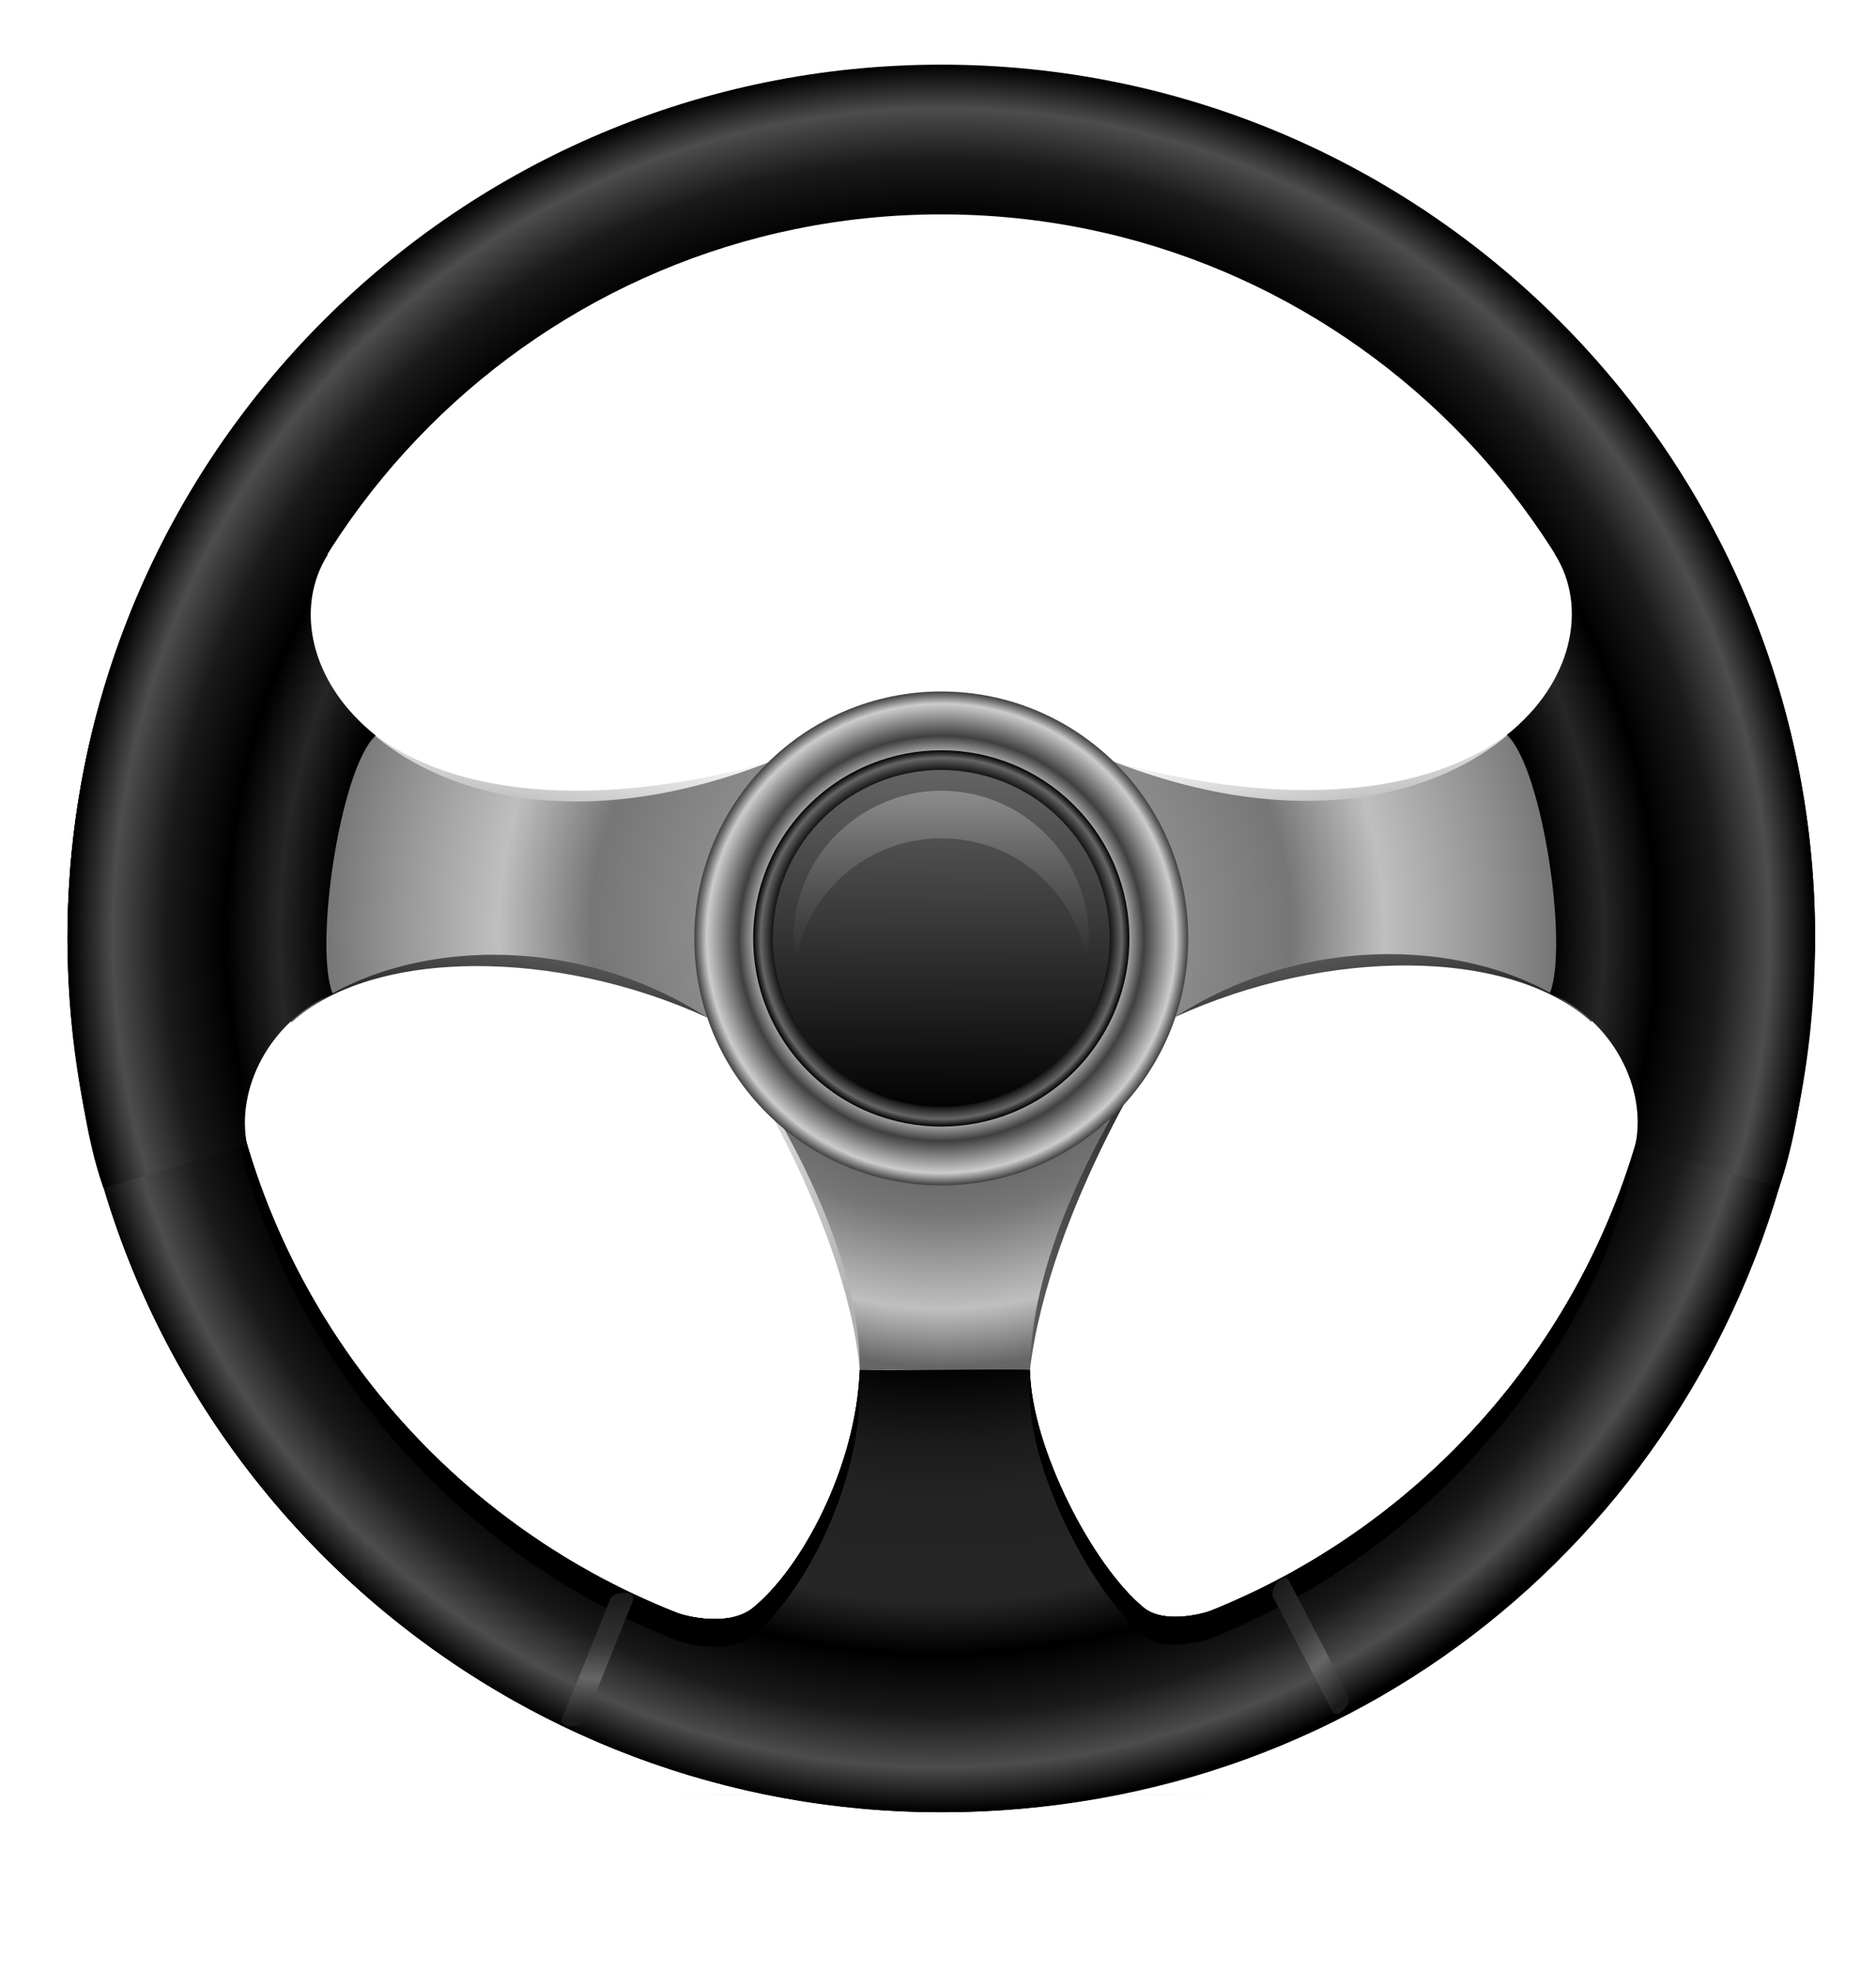 <?xml version="1.0" encoding="UTF-8"?>
<svg id="_лой_1" data-name="—лой 1" xmlns="http://www.w3.org/2000/svg" xmlns:xlink="http://www.w3.org/1999/xlink" viewBox="0 0 1105.51 1162.2">
  <defs>
    <style>
      .cls-1 {
        fill: url(#linear-gradient);
      }

      .cls-1, .cls-2, .cls-3, .cls-4, .cls-5, .cls-6, .cls-7, .cls-8, .cls-9, .cls-10, .cls-11, .cls-12, .cls-13, .cls-14, .cls-15, .cls-16, .cls-17, .cls-18, .cls-19, .cls-20 {
        stroke-width: 0px;
      }

      .cls-2 {
        fill: url(#radial-gradient-8);
      }

      .cls-4 {
        fill: url(#radial-gradient-13);
      }

      .cls-5 {
        fill: url(#radial-gradient-12);
      }

      .cls-6 {
        fill: url(#linear-gradient-5);
      }

      .cls-7 {
        fill: #fff;
      }

      .cls-8 {
        fill: url(#linear-gradient-2);
      }

      .cls-9 {
        fill: url(#radial-gradient-2);
      }

      .cls-10 {
        fill: url(#radial-gradient-7);
      }

      .cls-11 {
        fill: url(#linear-gradient-3);
      }

      .cls-12 {
        fill: url(#radial-gradient-5);
      }

      .cls-13 {
        fill: url(#radial-gradient);
      }

      .cls-14 {
        fill: url(#radial-gradient-10);
      }

      .cls-15 {
        fill: url(#radial-gradient-6);
      }

      .cls-16 {
        fill: url(#radial-gradient-9);
      }

      .cls-17 {
        fill: url(#radial-gradient-3);
      }

      .cls-18 {
        fill: url(#radial-gradient-11);
      }

      .cls-19 {
        fill: url(#linear-gradient-4);
      }

      .cls-20 {
        fill: url(#radial-gradient-4);
      }
    </style>
    <radialGradient id="radial-gradient" cx="556.53" cy="19095.82" fx="556.53" fy="19095.82" r="531.54" gradientTransform="translate(0 -115.31) scale(1 .06)" gradientUnits="userSpaceOnUse">
      <stop offset="0" stop-color="#b3b3b3"/>
      <stop offset=".06" stop-color="#b8b8b8"/>
      <stop offset=".93" stop-color="#fff"/>
    </radialGradient>
    <linearGradient id="linear-gradient" x1="425.1" y1="707.24" x2="688.13" y2="707.24" gradientUnits="userSpaceOnUse">
      <stop offset="0" stop-color="#f2f2f2"/>
      <stop offset="1" stop-color="#1a1a1a"/>
    </linearGradient>
    <radialGradient id="radial-gradient-2" cx="555.72" cy="549.41" fx="555.72" fy="549.41" r="426.7" gradientUnits="userSpaceOnUse">
      <stop offset="0" stop-color="#333"/>
      <stop offset=".21" stop-color="#505050"/>
      <stop offset=".32" stop-color="#666"/>
      <stop offset=".39" stop-color="#767676"/>
      <stop offset=".52" stop-color="#bfbfbf"/>
      <stop offset=".6" stop-color="#666"/>
      <stop offset=".98" stop-color="#4d4d4d"/>
    </radialGradient>
    <radialGradient id="radial-gradient-3" cx="554.69" cy="553.03" fx="554.69" fy="553.03" r="514.93" gradientUnits="userSpaceOnUse">
      <stop offset=".76" stop-color="#262626"/>
      <stop offset=".82" stop-color="#000"/>
      <stop offset=".89" stop-color="#1a1a1a"/>
      <stop offset=".95" stop-color="#4d4d4d"/>
      <stop offset="1" stop-color="#000"/>
    </radialGradient>
    <radialGradient id="radial-gradient-4" cx="554.69" cy="553.03" fx="554.69" fy="553.03" r="514.93" xlink:href="#radial-gradient-3"/>
    <radialGradient id="radial-gradient-5" cx="551.91" cy="553.03" fx="551.91" fy="553.03" r="514.21" gradientUnits="userSpaceOnUse">
      <stop offset=".49" stop-color="#000"/>
      <stop offset=".53" stop-color="#0d0d0d"/>
      <stop offset=".58" stop-color="#1b1b1b"/>
      <stop offset=".64" stop-color="#232323"/>
      <stop offset=".76" stop-color="#262626"/>
      <stop offset=".82" stop-color="#000"/>
      <stop offset=".89" stop-color="#1a1a1a"/>
      <stop offset=".95" stop-color="#4d4d4d"/>
      <stop offset="1" stop-color="#000"/>
    </radialGradient>
    <linearGradient id="linear-gradient-2" x1="788.58" y1="434.99" x2="815.77" y2="607.95" xlink:href="#linear-gradient"/>
    <radialGradient id="radial-gradient-6" cx="559.45" cy="548.39" fx="559.45" fy="548.39" r="419.94" gradientUnits="userSpaceOnUse">
      <stop offset="0" stop-color="#333"/>
      <stop offset=".21" stop-color="#505050"/>
      <stop offset=".32" stop-color="#8c8c8c"/>
      <stop offset=".48" stop-color="#767676"/>
      <stop offset=".61" stop-color="#bfbfbf"/>
      <stop offset=".74" stop-color="#999"/>
      <stop offset=".98" stop-color="#4d4d4d"/>
    </radialGradient>
    <radialGradient id="radial-gradient-7" cx="553.34" cy="551.45" fx="553.34" fy="551.45" r="515.35" gradientUnits="userSpaceOnUse">
      <stop offset=".7" stop-color="#000"/>
      <stop offset=".76" stop-color="#262626"/>
      <stop offset=".82" stop-color="#000"/>
      <stop offset=".89" stop-color="#1a1a1a"/>
      <stop offset=".95" stop-color="#4d4d4d"/>
      <stop offset="1" stop-color="#000"/>
    </radialGradient>
    <linearGradient id="linear-gradient-3" x1="445.88" y1="435.35" x2="473.06" y2="608.31" gradientTransform="translate(766.68) rotate(-180) scale(1 -1)" xlink:href="#linear-gradient"/>
    <radialGradient id="radial-gradient-8" cx="216.75" cy="548.75" fx="216.75" fy="548.75" r="419.94" gradientTransform="translate(766.68) rotate(-180) scale(1 -1)" xlink:href="#radial-gradient-6"/>
    <radialGradient id="radial-gradient-9" cx="210.63" cy="551.81" fx="210.63" fy="551.81" r="515.35" gradientTransform="translate(766.68) rotate(-180) scale(1 -1)" xlink:href="#radial-gradient-7"/>
    <radialGradient id="radial-gradient-10" cx="-342.36" cy="1114.05" fx="-342.36" fy="1114.05" r="517.75" gradientTransform="translate(83.09 1043.76) rotate(76.11) scale(.9 -.54)" gradientUnits="userSpaceOnUse">
      <stop offset=".76" stop-color="#000"/>
      <stop offset=".82" stop-color="#1a1a1a"/>
      <stop offset=".89" stop-color="#333"/>
      <stop offset=".94" stop-color="#666"/>
      <stop offset="1" stop-color="#1a1a1a"/>
    </radialGradient>
    <radialGradient id="radial-gradient-11" cx="-417.35" cy="382.74" fx="-417.35" fy="382.74" r="517.75" gradientTransform="translate(132.11 788.21) rotate(125.5) scale(.9 -.54)" xlink:href="#radial-gradient-10"/>
    <radialGradient id="radial-gradient-12" cx="554.69" cy="553.03" fx="554.69" fy="553.03" r="145.53" gradientUnits="userSpaceOnUse">
      <stop offset=".75" stop-color="#b3b3b3"/>
      <stop offset=".82" stop-color="#404040"/>
      <stop offset=".95" stop-color="#ccc"/>
      <stop offset="1" stop-color="#404040"/>
    </radialGradient>
    <radialGradient id="radial-gradient-13" cx="554.69" cy="553.03" fx="554.69" fy="553.03" r="110.87" gradientTransform="translate(553.52 -230.25) rotate(45)" gradientUnits="userSpaceOnUse">
      <stop offset=".88" stop-color="#000"/>
      <stop offset=".96" stop-color="#666"/>
      <stop offset="1" stop-color="#000"/>
    </radialGradient>
    <linearGradient id="linear-gradient-4" x1="555.03" y1="449.5" x2="554.35" y2="658.15" gradientTransform="translate(981.44 -103.79) rotate(78.1)" gradientUnits="userSpaceOnUse">
      <stop offset="0" stop-color="#666"/>
      <stop offset="1" stop-color="#000"/>
    </linearGradient>
    <linearGradient id="linear-gradient-5" x1="554.69" y1="454.09" x2="554.69" y2="660.01" gradientUnits="userSpaceOnUse">
      <stop offset="0" stop-color="#999"/>
      <stop offset=".25" stop-color="#636363"/>
      <stop offset=".49" stop-color="#383838"/>
      <stop offset=".7" stop-color="#191919"/>
      <stop offset=".87" stop-color="#060606"/>
      <stop offset="1" stop-color="#000"/>
    </linearGradient>
  </defs>
  <rect class="cls-7" width="1105.51" height="1162.2"/>
  <path class="cls-13" d="m1088.06,1089.54c0,18.52-237.98,33.54-531.54,33.54s-531.54-15.02-531.54-33.54,237.98-33.54,531.54-33.54,531.54,15.01,531.54,33.54Z"/>
  <g>
    <path class="cls-1" d="m688.13,607.18h-263.03s72.86,107.3,81.55,200.13l100.25-.06c12.02-97.45,81.23-200.07,81.23-200.07Z"/>
    <path class="cls-9" d="m688.13,607.18h-263.03s82.09,107.71,81.55,200.13l100.25-.06c1.47-96.51,81.23-200.07,81.23-200.07Z"/>
    <path class="cls-17" d="m554.69,38.1C270.3,38.1,39.76,268.64,39.76,553.03s230.54,514.93,514.93,514.93,514.93-230.54,514.93-514.93S839.08,38.1,554.69,38.1Zm-48.04,769.21c-2.16,57.73-34.69,117.56-63.34,140.52-13.87,10.8-38.55,4.86-44.19,2.66-158.72-62.18-271.13-216.69-271.13-397.46,0-235.66,191.04-426.7,426.7-426.7s426.7,191.04,426.7,426.7c0,179.42-110.74,332.97-267.59,396.05-5.52,2.22-28.42,7.94-39.99-1.81-29.72-24.44-66.16-94.08-66.91-140.02-18.49-.49-81.76.55-100.25.06Z"/>
    <path class="cls-20" d="m190.06,331.32c-17.26-18.35-34.31-34.72-47.18-56.65-2.67-4.55-6.54-10.26-10.3-16.41-58.43,83.52-92.82,185.1-92.82,294.77,0,23.48,1.72,46.55,4.76,69.2h89.1c-3.68-22.53-5.63-45.64-5.63-69.2,0-81.2,22.69-157.1,62.06-221.71Z"/>
    <path class="cls-12" d="m975.75,621.89c-24.2,149.12-125.59,272.36-261.94,327.18-5.52,2.22-28.42,7.94-39.99-1.81-29.72-24.44-66.16-94.08-66.91-140.02-18.49-.49-81.76.55-100.25.06-2.16,57.73-34.69,117.56-63.34,140.52-13.87,10.8-38.55,4.86-44.19,2.66-137.87-54.01-240.69-177.71-265.35-327.74H44.6l2.46,16.33c40.97,243.41,252.59,428.89,507.64,428.89s456.66-176.72,504.52-411.56c-10.96-5.57-83.47-34.52-83.47-34.52Z"/>
    <path class="cls-3" d="m443.31,947.83c-13.87,10.8-38.55,4.86-44.19,2.66-137.87-54.01-240.69-177.71-265.35-327.74h-1.89v3.85c20.88,155.63,125.57,284.71,267.24,340.2,5.64,2.21,30.32,8.15,44.19-2.65,28.65-22.97,61.18-82.8,63.34-140.52v-16.31c-2.16,57.73-34.69,117.56-63.34,140.52Z"/>
    <path class="cls-3" d="m963.72,674.56c-37.1,125.14-129.99,226.29-249.91,274.52-5.52,2.22-28.42,7.94-39.99-1.81-29.72-24.44-66.16-94.08-66.91-140.02-.72,5,0,16.31,0,16.31.75,45.95,37.2,115.58,66.91,140.02,11.58,9.75,34.47,4.03,39.99,1.81,99.58-40.04,180.51-116.57,226.35-213.02,19.2-40.4,28.64-94.94,23.57-77.81Z"/>
    <g>
      <path class="cls-8" d="m902.9,419.05c-37.29,42.18-122.91,63.76-246.63,29.8,0,15.62,38.06,135.21,36.41,150.39,88.66-40.66,196.39-41.05,245.12,2.91,6.16-63.49-3.02-127.99-34.9-183.11Z"/>
      <path class="cls-15" d="m902.9,419.05c-41.02,46.77-128.35,75.65-246.63,29.8,0,15.62,38.06,135.21,36.41,150.39,86.62-55.61,193.32-43.38,245.12,2.91,6.16-63.49-3.02-127.99-34.9-183.11Z"/>
      <path class="cls-10" d="m974.01,254.34l-57.75,72.2c19.7,31.37,10.32,75.85-28.26,106.53,21.11,19.75,36.48,124.94,25.28,152.31,37.29,16.02,57.34,56.12,50.44,89.18l84.69,25.14c15.32-41.89,21.22-123.19,21.22-146.67,0-111.4-35.49-214.44-95.62-298.69Z"/>
    </g>
    <g>
      <path class="cls-11" d="m206.48,419.41c37.29,42.18,122.91,63.76,246.63,29.8,0,15.62-38.06,135.21-36.41,150.39-88.66-40.67-196.39-41.05-245.12,2.91-6.16-63.49,3.02-127.99,34.9-183.11Z"/>
      <path class="cls-2" d="m206.48,419.41c41.02,46.77,128.35,75.65,246.63,29.8,0,15.62-38.06,135.21-36.41,150.39-86.62-55.61-193.32-43.38-245.12,2.91-6.16-63.49,3.02-127.99,34.9-183.11Z"/>
      <path class="cls-16" d="m135.37,254.7l57.75,72.2c-19.7,31.37-10.32,75.85,28.26,106.53-21.11,19.75-36.48,124.94-25.28,152.31-37.29,16.02-57.34,56.12-50.44,89.18l-84.69,25.14c-15.32-41.89-21.22-123.19-21.22-146.67,0-111.4,35.49-214.44,95.62-298.69Z"/>
      <path class="cls-14" d="m794.41,998.65l-34.88-67.28c-2.74-5.29-11.96,4.62-9.22,9.91l34.88,67.27c2.74,5.29,11.96-4.62,9.22-9.91Z"/>
      <path class="cls-18" d="m344.74,1013.31l28.37-70.27c2.23-5.52-11.3-6.07-13.53-.55l-28.37,70.27c-2.23,5.52,11.3,6.07,13.53.55Z"/>
    </g>
    <circle class="cls-5" cx="554.69" cy="553.03" r="145.53"/>
    <circle class="cls-4" cx="554.69" cy="553.03" r="110.87" transform="translate(-228.59 554.21) rotate(-45)"/>
    <circle class="cls-19" cx="554.69" cy="553.03" r="99.26" transform="translate(-100.85 981.74) rotate(-78.1)"/>
    <path class="cls-6" d="m481.35,534.2c15.47-24.16,42.54-40.16,73.35-40.16s56.53,15.22,72.17,38.37c5.94,8.79,10.3,18.72,12.71,29.4,1.38-2.72,2.15-5.64,2.15-8.77,0-18.03-5.48-34.77-14.86-48.66-15.64-23.15-42.13-38.37-72.17-38.37s-57.88,16.01-73.35,40.16c-8.67,13.53-13.69,29.61-13.69,46.87,0,3.13.77,6.05,2.15,8.77,2.25-9.96,6.19-19.27,11.53-27.61Z"/>
  </g>
</svg>